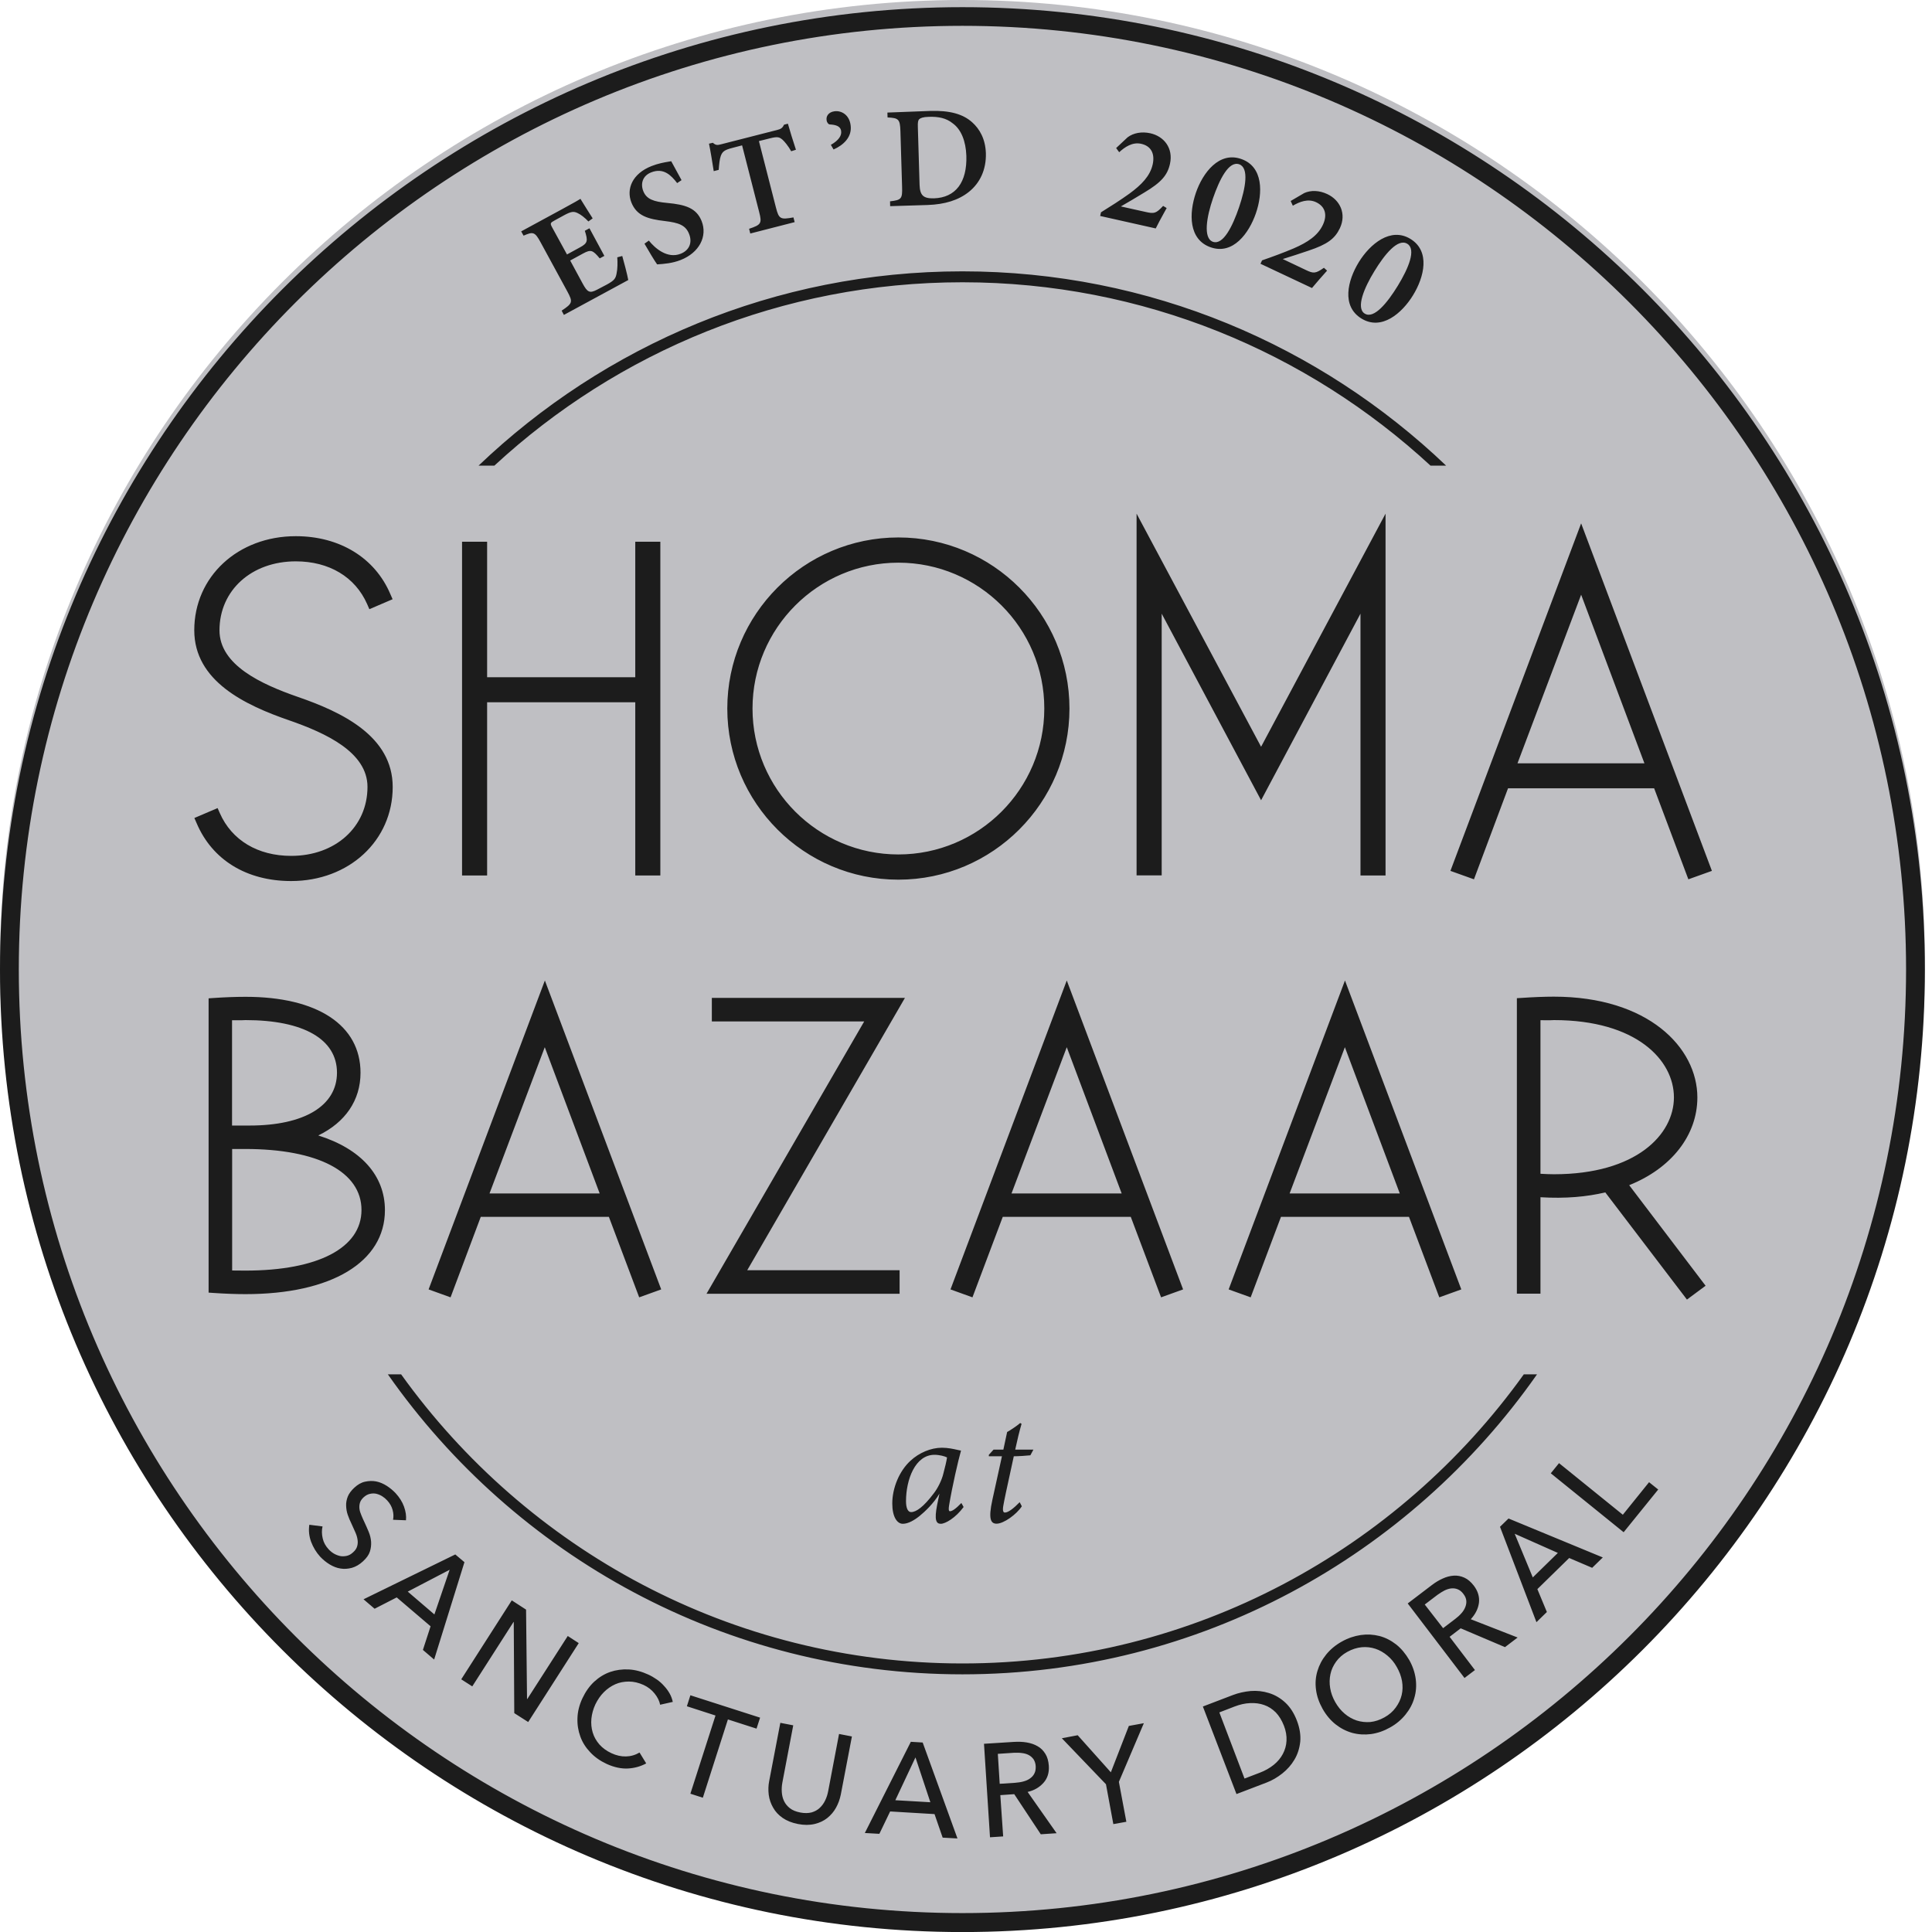 <svg width="38" height="38" viewBox="0 0 38 38" fill="none" xmlns="http://www.w3.org/2000/svg">
<path d="M18.93 37.86C8.492 37.86 0 29.368 0 18.93C0 8.492 8.492 0 18.93 0C29.368 0 37.86 8.492 37.86 18.93C37.86 29.368 29.368 37.86 18.93 37.86Z" fill="#292B37" fill-opacity="0.3"/>
<path fill-rule="evenodd" clip-rule="evenodd" d="M0 19.07C0 29.508 8.492 38.001 18.93 38.001C29.368 38.001 37.86 29.508 37.86 19.07C37.86 8.633 29.368 0.141 18.93 0.141C8.492 0.141 0 8.633 0 19.07ZM0.37 19.068C0.37 8.835 8.695 0.508 18.93 0.508C29.165 0.508 37.49 8.835 37.49 19.068C37.49 29.301 29.163 37.628 18.93 37.628C8.697 37.628 0.37 29.301 0.37 19.068ZM12.357 5.508C12.343 5.421 12.262 5.11 12.239 5.035L12.141 5.061C12.148 5.163 12.148 5.286 12.127 5.382C12.108 5.477 12.085 5.514 11.941 5.594L11.743 5.698C11.596 5.775 11.552 5.747 11.459 5.575L11.215 5.124L11.468 4.986C11.624 4.902 11.659 4.919 11.796 5.082L11.887 5.033L11.594 4.49L11.503 4.539C11.564 4.733 11.564 4.781 11.408 4.865L11.152 5.005L10.861 4.474C10.817 4.393 10.821 4.383 10.91 4.335L11.098 4.232C11.233 4.16 11.282 4.153 11.359 4.19C11.422 4.218 11.505 4.283 11.573 4.356L11.657 4.295C11.579 4.174 11.481 4.015 11.435 3.941L11.417 3.911C11.387 3.932 11.296 3.983 11.045 4.12L10.251 4.551L10.298 4.635C10.482 4.556 10.519 4.553 10.635 4.77L11.159 5.733C11.27 5.94 11.264 5.966 11.047 6.11L11.091 6.194L12.357 5.508ZM13.319 3.601C13.202 3.45 13.053 3.294 12.809 3.39C12.637 3.457 12.595 3.615 12.653 3.76C12.716 3.918 12.855 3.967 13.128 3.992C13.481 4.025 13.698 4.092 13.8 4.348C13.919 4.649 13.754 4.97 13.388 5.114C13.223 5.179 13.06 5.191 12.925 5.2C12.881 5.142 12.746 4.916 12.676 4.793L12.762 4.732C12.881 4.881 13.125 5.095 13.388 4.991C13.56 4.923 13.621 4.77 13.553 4.6C13.486 4.43 13.353 4.381 13.079 4.348C12.744 4.309 12.523 4.246 12.418 3.981C12.315 3.718 12.436 3.415 12.816 3.266C12.945 3.215 13.066 3.194 13.144 3.181C13.168 3.177 13.188 3.174 13.202 3.171C13.251 3.264 13.316 3.383 13.405 3.543L13.319 3.601ZM15.39 2.747C15.43 2.782 15.504 2.871 15.562 2.975L15.655 2.945C15.599 2.777 15.53 2.552 15.497 2.433L15.422 2.452C15.392 2.514 15.362 2.538 15.287 2.556L14.191 2.836C14.112 2.857 14.08 2.861 14.021 2.808L13.945 2.826C13.975 2.968 14.008 3.173 14.038 3.366L14.136 3.341C14.145 3.224 14.154 3.129 14.177 3.066C14.21 2.982 14.247 2.95 14.401 2.91L14.596 2.859L14.931 4.167C14.99 4.393 14.971 4.421 14.734 4.5L14.757 4.593L15.63 4.369L15.606 4.276C15.35 4.323 15.32 4.309 15.262 4.083L14.927 2.775L15.139 2.722C15.297 2.682 15.327 2.696 15.39 2.747ZM16.342 2.849C16.498 2.761 16.558 2.663 16.544 2.577C16.53 2.473 16.426 2.454 16.316 2.447C16.298 2.445 16.265 2.417 16.258 2.363C16.246 2.286 16.295 2.205 16.412 2.189C16.547 2.17 16.703 2.256 16.73 2.459C16.765 2.694 16.588 2.856 16.395 2.94L16.342 2.849ZM19.121 2.405C18.937 2.24 18.674 2.17 18.297 2.182L17.454 2.214L17.457 2.31C17.671 2.321 17.703 2.34 17.71 2.579L17.743 3.676C17.75 3.911 17.731 3.934 17.506 3.96L17.508 4.055L18.248 4.032C18.581 4.02 18.851 3.939 19.058 3.773C19.272 3.601 19.4 3.341 19.391 3.012C19.381 2.731 19.267 2.535 19.121 2.405ZM18.369 3.901C18.16 3.906 18.095 3.843 18.087 3.638L18.053 2.503C18.05 2.41 18.055 2.368 18.081 2.344C18.102 2.323 18.155 2.3 18.269 2.298C18.457 2.291 18.613 2.323 18.739 2.426C18.907 2.547 18.997 2.78 19.007 3.064C19.023 3.585 18.797 3.887 18.369 3.901ZM22.947 4.092C22.929 4.125 22.91 4.159 22.891 4.193L22.891 4.193L22.891 4.193C22.832 4.3 22.771 4.412 22.732 4.493L21.639 4.248L21.655 4.176C21.836 4.064 22.037 3.936 22.211 3.811C22.458 3.631 22.621 3.459 22.672 3.234C22.718 3.024 22.642 2.873 22.448 2.829C22.274 2.789 22.125 2.891 22.013 2.994L21.953 2.912L22.178 2.701C22.293 2.614 22.455 2.584 22.625 2.621C22.898 2.682 23.079 2.917 23.012 3.222C22.963 3.445 22.842 3.587 22.507 3.787C22.369 3.871 22.174 3.988 22.046 4.06C22.052 4.061 22.144 4.081 22.246 4.105C22.377 4.134 22.525 4.168 22.535 4.169C22.698 4.206 22.737 4.202 22.877 4.05L22.947 4.092ZM24.701 4.197C24.839 3.799 24.85 3.278 24.413 3.127C23.98 2.975 23.657 3.396 23.521 3.794C23.384 4.195 23.375 4.714 23.815 4.865C24.252 5.016 24.566 4.588 24.701 4.197ZM23.859 3.897C23.985 3.534 24.166 3.161 24.373 3.231C24.571 3.301 24.499 3.697 24.371 4.076C24.243 4.451 24.059 4.825 23.857 4.756C23.659 4.686 23.733 4.262 23.859 3.897ZM26.102 5.323C26.002 5.435 25.879 5.575 25.805 5.665L24.792 5.188L24.823 5.121C25.025 5.051 25.246 4.97 25.444 4.886C25.723 4.765 25.921 4.632 26.019 4.423C26.11 4.23 26.068 4.064 25.888 3.978C25.726 3.901 25.56 3.969 25.428 4.046L25.386 3.953L25.653 3.797C25.784 3.738 25.949 3.743 26.107 3.818C26.358 3.936 26.486 4.206 26.354 4.488C26.256 4.695 26.107 4.807 25.737 4.93C25.586 4.981 25.369 5.053 25.23 5.095C25.237 5.099 25.346 5.151 25.456 5.202C25.565 5.254 25.674 5.306 25.681 5.309C25.832 5.381 25.872 5.386 26.04 5.267L26.102 5.323ZM27.792 5.808C28.013 5.449 28.136 4.942 27.743 4.7C27.352 4.46 26.947 4.798 26.726 5.156C26.505 5.517 26.381 6.022 26.779 6.266C27.175 6.508 27.575 6.161 27.792 5.808ZM27.033 5.333C27.233 5.005 27.494 4.681 27.68 4.795C27.859 4.905 27.703 5.277 27.494 5.619C27.287 5.957 27.024 6.28 26.842 6.168C26.665 6.059 26.831 5.661 27.033 5.333ZM29.971 27.032C27.504 30.472 23.475 32.718 18.93 32.718C14.385 32.718 10.356 30.47 7.89 27.032H7.629C10.126 30.595 14.259 32.932 18.93 32.932C23.601 32.932 27.734 30.595 30.231 27.032H29.971ZM18.93 5.552C15.381 5.552 12.146 6.92 9.723 9.159H9.412C11.89 6.794 15.241 5.337 18.928 5.337C22.616 5.337 25.965 6.794 28.444 9.159H28.137C25.714 6.922 22.479 5.552 18.93 5.552ZM18.953 29.641C18.795 29.855 18.595 29.971 18.504 29.971C18.413 29.971 18.374 29.897 18.432 29.601L18.478 29.378C18.36 29.576 18.187 29.736 18.09 29.815C17.987 29.899 17.864 29.971 17.757 29.971C17.643 29.971 17.55 29.832 17.55 29.571C17.55 29.266 17.689 28.931 17.908 28.731C18.076 28.575 18.308 28.475 18.527 28.475C18.643 28.475 18.752 28.499 18.827 28.516L18.827 28.516C18.858 28.523 18.884 28.529 18.902 28.531C18.844 28.735 18.73 29.233 18.669 29.599C18.653 29.69 18.66 29.724 18.685 29.724C18.725 29.724 18.793 29.683 18.909 29.562L18.953 29.641ZM18.367 29.371C18.439 29.28 18.523 29.119 18.555 28.982C18.588 28.859 18.616 28.742 18.627 28.666C18.583 28.642 18.476 28.614 18.381 28.614C17.999 28.614 17.82 29.105 17.82 29.527C17.82 29.657 17.855 29.741 17.92 29.741C18.02 29.741 18.164 29.641 18.367 29.371ZM19.94 28.643C20.035 28.643 20.201 28.631 20.266 28.624L20.326 28.512H19.968C20.003 28.345 20.054 28.135 20.093 28.005L20.066 27.989C19.998 28.049 19.861 28.138 19.809 28.166L19.735 28.512H19.542L19.449 28.615V28.643H19.707L19.519 29.499C19.435 29.881 19.488 29.969 19.602 29.969C19.742 29.969 19.996 29.785 20.098 29.627L20.056 29.546C19.938 29.667 19.831 29.75 19.765 29.75C19.735 29.75 19.716 29.72 19.733 29.62C19.749 29.522 19.793 29.315 19.94 28.643ZM7.731 29.892C7.743 29.832 7.741 29.767 7.722 29.699C7.704 29.632 7.669 29.569 7.615 29.511C7.587 29.48 7.555 29.453 7.517 29.429C7.48 29.406 7.441 29.39 7.399 29.38C7.357 29.371 7.315 29.373 7.273 29.383C7.231 29.392 7.191 29.415 7.152 29.45C7.115 29.485 7.091 29.52 7.08 29.557C7.068 29.595 7.066 29.634 7.07 29.676C7.075 29.718 7.089 29.76 7.108 29.804C7.126 29.848 7.147 29.897 7.171 29.946C7.198 30.004 7.226 30.067 7.252 30.13C7.278 30.193 7.294 30.258 7.299 30.323C7.303 30.388 7.296 30.453 7.275 30.518C7.254 30.584 7.208 30.646 7.14 30.709C7.07 30.774 6.996 30.816 6.922 30.837C6.845 30.858 6.77 30.863 6.698 30.851C6.624 30.84 6.554 30.812 6.484 30.77C6.414 30.728 6.354 30.677 6.298 30.619C6.219 30.532 6.161 30.435 6.119 30.325C6.079 30.216 6.067 30.104 6.084 29.99L6.344 30.023C6.326 30.097 6.328 30.176 6.347 30.258C6.365 30.339 6.405 30.409 6.463 30.472C6.493 30.505 6.526 30.532 6.565 30.556C6.605 30.579 6.645 30.595 6.689 30.605C6.733 30.614 6.775 30.611 6.819 30.602C6.863 30.593 6.905 30.57 6.947 30.53C6.989 30.493 7.015 30.453 7.026 30.409C7.038 30.367 7.04 30.321 7.031 30.274C7.024 30.227 7.008 30.179 6.984 30.127C6.974 30.105 6.964 30.081 6.953 30.058C6.94 30.028 6.926 29.998 6.912 29.967C6.884 29.911 6.861 29.855 6.84 29.795C6.819 29.736 6.81 29.676 6.808 29.615C6.805 29.555 6.817 29.497 6.84 29.436C6.863 29.378 6.908 29.318 6.968 29.262C7.036 29.199 7.105 29.159 7.18 29.143C7.254 29.127 7.326 29.124 7.399 29.138C7.471 29.152 7.541 29.183 7.606 29.224C7.671 29.266 7.731 29.315 7.783 29.371C7.855 29.45 7.911 29.536 7.946 29.632C7.98 29.727 7.994 29.816 7.985 29.902L7.731 29.892ZM7.15 31.456L7.368 31.642L7.803 31.419L8.469 31.987L8.318 32.452L8.539 32.641L9.135 30.726L8.955 30.574L7.15 31.456ZM8.544 31.754L8.02 31.305L8.844 30.875L8.544 31.754ZM10.366 33.416L10.371 33.418L11.167 32.178L11.383 32.318L10.389 33.87L10.115 33.695L10.105 31.903L10.101 31.901L9.289 33.169L9.072 33.03L10.066 31.477L10.347 31.659L10.366 33.416ZM12.351 34.784C12.482 34.777 12.603 34.742 12.71 34.684L12.579 34.47C12.496 34.519 12.407 34.545 12.312 34.547C12.216 34.549 12.123 34.528 12.028 34.484C11.932 34.44 11.853 34.382 11.79 34.312C11.728 34.24 11.684 34.163 11.658 34.077C11.632 33.991 11.623 33.9 11.632 33.804C11.642 33.709 11.667 33.616 11.711 33.521C11.756 33.43 11.809 33.351 11.877 33.283C11.944 33.216 12.019 33.164 12.102 33.127C12.186 33.09 12.275 33.074 12.37 33.074C12.465 33.074 12.561 33.097 12.659 33.141C12.745 33.181 12.817 33.237 12.875 33.309C12.933 33.381 12.97 33.456 12.984 33.53L13.233 33.474C13.22 33.416 13.201 33.362 13.171 33.309C13.14 33.255 13.105 33.206 13.061 33.16C13.019 33.111 12.97 33.069 12.917 33.032C12.863 32.995 12.807 32.962 12.752 32.937C12.624 32.878 12.496 32.843 12.368 32.836C12.24 32.829 12.116 32.846 12.002 32.885C11.888 32.925 11.784 32.988 11.688 33.076C11.593 33.164 11.516 33.274 11.455 33.404C11.395 33.532 11.362 33.663 11.358 33.791C11.353 33.919 11.372 34.04 11.414 34.154C11.455 34.27 11.521 34.372 11.609 34.465C11.697 34.559 11.805 34.635 11.932 34.694C12.079 34.761 12.221 34.791 12.351 34.784ZM13.824 35.359L13.579 35.28L14.073 33.742L13.51 33.56L13.579 33.344L14.95 33.784L14.88 34L14.317 33.819L13.824 35.359ZM15.395 35.757C15.476 35.813 15.577 35.853 15.695 35.876C15.814 35.899 15.921 35.899 16.021 35.876C16.119 35.853 16.203 35.813 16.273 35.757C16.342 35.701 16.401 35.634 16.445 35.552C16.489 35.473 16.519 35.387 16.538 35.294L16.756 34.154L16.503 34.105L16.289 35.231C16.277 35.294 16.259 35.352 16.231 35.41C16.203 35.469 16.168 35.517 16.123 35.559C16.079 35.601 16.026 35.629 15.963 35.648C15.898 35.664 15.826 35.666 15.742 35.65C15.658 35.634 15.588 35.606 15.537 35.566C15.486 35.527 15.446 35.478 15.421 35.424C15.395 35.371 15.381 35.31 15.377 35.248C15.372 35.185 15.377 35.122 15.388 35.061L15.602 33.935L15.348 33.886L15.13 35.026C15.111 35.117 15.109 35.21 15.12 35.301C15.132 35.392 15.162 35.478 15.207 35.555C15.251 35.634 15.314 35.701 15.395 35.757ZM17.296 36.069L17.01 36.053L17.915 34.259L18.148 34.273L18.832 36.16L18.541 36.144L18.381 35.681L17.508 35.629L17.296 36.069ZM17.61 35.408L18.299 35.448L18.006 34.566L17.61 35.408ZM19.472 36.137L19.731 36.12L19.675 35.308L19.949 35.289L20.471 36.078L20.782 36.057L20.212 35.245C20.343 35.215 20.445 35.154 20.524 35.066C20.603 34.978 20.638 34.866 20.629 34.731C20.622 34.638 20.601 34.559 20.561 34.496C20.522 34.433 20.473 34.382 20.41 34.347C20.347 34.31 20.277 34.286 20.196 34.272C20.115 34.258 20.031 34.256 19.942 34.261L19.354 34.298L19.472 36.137ZM19.959 35.066L19.663 35.085L19.626 34.496L19.94 34.475C19.994 34.473 20.047 34.473 20.098 34.48C20.149 34.486 20.194 34.498 20.233 34.519C20.273 34.54 20.303 34.568 20.329 34.603C20.352 34.64 20.368 34.684 20.371 34.74C20.373 34.796 20.366 34.843 20.345 34.882C20.326 34.922 20.296 34.954 20.259 34.98C20.222 35.008 20.177 35.026 20.126 35.04C20.075 35.054 20.019 35.061 19.959 35.066ZM22.154 35.832L21.898 35.878L21.753 35.094L20.885 34.189L21.197 34.13L21.849 34.859L22.203 33.947L22.498 33.893L22.007 35.047L22.154 35.832ZM24.25 33.339L23.659 33.565L24.32 35.287L24.911 35.061C25.02 35.02 25.123 34.959 25.221 34.882C25.318 34.805 25.398 34.715 25.46 34.61C25.523 34.505 25.56 34.386 25.574 34.258C25.586 34.13 25.565 33.991 25.509 33.844C25.451 33.691 25.372 33.572 25.276 33.484C25.181 33.397 25.074 33.335 24.958 33.3C24.841 33.263 24.723 33.251 24.599 33.26C24.476 33.272 24.36 33.297 24.25 33.339ZM24.781 34.866L24.478 34.982L23.983 33.681L24.283 33.565C24.387 33.525 24.488 33.502 24.588 33.498C24.688 33.493 24.778 33.505 24.864 33.535C24.951 33.565 25.025 33.614 25.093 33.681C25.158 33.749 25.211 33.835 25.253 33.942C25.293 34.044 25.309 34.142 25.304 34.238C25.3 34.331 25.274 34.419 25.232 34.498C25.19 34.577 25.13 34.65 25.053 34.712C24.974 34.775 24.886 34.826 24.781 34.866ZM27.718 32.65C27.788 32.774 27.829 32.899 27.846 33.027C27.862 33.155 27.853 33.279 27.818 33.395C27.785 33.514 27.727 33.621 27.645 33.723C27.564 33.823 27.464 33.909 27.341 33.977C27.217 34.047 27.094 34.089 26.966 34.107C26.84 34.123 26.717 34.116 26.598 34.084C26.48 34.051 26.37 33.995 26.27 33.916C26.17 33.837 26.084 33.735 26.014 33.611C25.944 33.486 25.9 33.36 25.884 33.232C25.867 33.104 25.877 32.983 25.912 32.867C25.947 32.75 26.003 32.643 26.084 32.543C26.165 32.443 26.265 32.359 26.389 32.289C26.512 32.22 26.636 32.178 26.764 32.159C26.892 32.141 27.012 32.148 27.131 32.178C27.247 32.208 27.357 32.264 27.459 32.343C27.559 32.422 27.645 32.525 27.718 32.65ZM27.473 32.788C27.424 32.699 27.362 32.625 27.289 32.564C27.217 32.504 27.138 32.457 27.052 32.429C26.966 32.401 26.875 32.39 26.782 32.399C26.689 32.408 26.594 32.438 26.5 32.49C26.407 32.541 26.335 32.606 26.279 32.683C26.224 32.76 26.186 32.841 26.168 32.929C26.149 33.018 26.147 33.109 26.163 33.204C26.179 33.3 26.212 33.388 26.261 33.476C26.312 33.565 26.372 33.642 26.447 33.705C26.519 33.767 26.601 33.812 26.684 33.84C26.77 33.867 26.859 33.877 26.952 33.87C27.045 33.86 27.138 33.83 27.229 33.779C27.322 33.728 27.396 33.663 27.452 33.586C27.508 33.509 27.548 33.428 27.569 33.339C27.59 33.251 27.592 33.16 27.576 33.065C27.559 32.969 27.524 32.876 27.473 32.788ZM28.805 33.004L29.01 32.848L28.512 32.194L28.73 32.027L29.601 32.397L29.85 32.208L28.928 31.848C29.019 31.75 29.073 31.643 29.089 31.526C29.103 31.41 29.07 31.296 28.989 31.189C28.931 31.114 28.87 31.061 28.803 31.031C28.735 31 28.665 30.986 28.593 30.991C28.521 30.996 28.449 31.014 28.374 31.049C28.3 31.082 28.228 31.126 28.158 31.18L27.688 31.538L28.805 33.004ZM28.619 31.845L28.384 32.024L28.023 31.559L28.274 31.368C28.319 31.336 28.363 31.308 28.409 31.284C28.456 31.261 28.5 31.247 28.544 31.242C28.588 31.238 28.63 31.242 28.67 31.259C28.712 31.275 28.749 31.305 28.782 31.349C28.817 31.394 28.835 31.436 28.84 31.48C28.845 31.522 28.837 31.566 28.821 31.608C28.805 31.65 28.779 31.692 28.744 31.731C28.709 31.771 28.668 31.808 28.619 31.845ZM30.425 31.706L30.22 31.906L29.503 30.03L29.671 29.867L31.525 30.633L31.316 30.837L30.864 30.644L30.238 31.256L30.425 31.706ZM30.148 31.026L30.641 30.544L29.792 30.167L30.148 31.026ZM32.435 29.153L31.919 29.793L30.664 28.778L30.502 28.978L31.935 30.137L32.615 29.297L32.435 29.153ZM3.868 16.192C4.175 16.915 4.852 17.329 5.727 17.329C6.865 17.329 7.724 16.534 7.724 15.479C7.724 14.479 6.726 14.006 5.855 13.706C5.138 13.457 4.317 13.08 4.317 12.398C4.317 11.611 4.947 11.041 5.818 11.041C6.474 11.041 6.986 11.348 7.221 11.881L7.265 11.982L7.722 11.786L7.677 11.684C7.375 10.972 6.681 10.546 5.818 10.546C4.68 10.546 3.821 11.341 3.821 12.396C3.821 13.396 4.819 13.869 5.69 14.169C6.407 14.418 7.228 14.795 7.228 15.477C7.228 16.264 6.598 16.834 5.727 16.834C5.071 16.834 4.559 16.527 4.324 15.994L4.28 15.894L3.823 16.089L3.868 16.192ZM12.495 17.22H12.988V10.655H12.495V13.32H9.581V10.655H9.088V17.22H9.581V13.813H12.495V17.22ZM14.305 13.936C14.305 15.793 15.815 17.302 17.67 17.302C19.525 17.302 21.035 15.791 21.035 13.936C21.035 12.081 19.527 10.571 17.67 10.571C15.813 10.571 14.305 12.081 14.305 13.936ZM14.801 13.936C14.801 12.354 16.088 11.067 17.67 11.067C19.253 11.067 20.542 12.354 20.54 13.936C20.54 15.519 19.253 16.806 17.67 16.806C16.088 16.806 14.801 15.519 14.801 13.936ZM26.759 17.22H27.252V10.103L24.804 14.688L22.355 10.103V17.218H22.849V12.07L24.804 15.74L26.759 12.07V17.22ZM28.528 17.129L28.991 17.295L29.661 15.505H32.535L33.208 17.295L33.671 17.129L31.099 10.294L28.528 17.129ZM32.344 15.014H29.847L31.099 11.697L32.344 15.014ZM4.205 25.431C4.403 25.445 4.636 25.454 4.829 25.454C6.521 25.454 7.571 24.821 7.571 23.802C7.571 23.12 7.098 22.596 6.26 22.333C6.793 22.075 7.091 21.64 7.091 21.1C7.091 20.164 6.246 19.606 4.829 19.606C4.638 19.606 4.403 19.615 4.205 19.629L4.103 19.636V25.424L4.205 25.431ZM4.829 24.991C4.748 24.991 4.659 24.991 4.564 24.989H4.566V22.599H4.822C6.253 22.599 7.11 23.048 7.11 23.799C7.11 24.544 6.256 24.991 4.829 24.991ZM4.908 22.138H4.564V20.067C4.602 20.066 4.64 20.066 4.677 20.067H4.677H4.677H4.677H4.677H4.677H4.677H4.677H4.678H4.678H4.678H4.678C4.732 20.067 4.783 20.068 4.829 20.064C5.972 20.064 6.628 20.441 6.628 21.098C6.628 21.749 5.986 22.138 4.908 22.138ZM8.43 25.361L8.862 25.517L9.456 23.934H11.976L12.572 25.517L13.005 25.361L10.717 19.285L8.43 25.361ZM11.795 23.474H9.628L10.715 20.597L11.795 23.474ZM13.896 25.447H17.694V24.984H14.697L17.799 19.627H14.001V20.09H16.998L13.896 25.447ZM18.695 25.361L19.127 25.517L19.723 23.934H22.241L22.837 25.517L23.27 25.361L20.982 19.285L18.695 25.361ZM22.062 23.474H19.895L20.982 20.597L22.062 23.474ZM24.166 25.361L24.599 25.517L25.195 23.934H27.713L28.309 25.517L28.742 25.361L26.454 19.285L24.166 25.361ZM27.532 23.474H25.365L26.452 20.597L27.532 23.474ZM31.574 23.453L33.18 25.561L33.547 25.289L32.044 23.311C32.875 22.978 33.385 22.328 33.385 21.586C33.385 20.602 32.414 19.603 30.562 19.603C30.371 19.603 30.136 19.613 29.938 19.627L29.835 19.633V25.445H30.299V23.548C30.792 23.578 31.211 23.539 31.574 23.453ZM30.306 23.087L30.299 23.087V20.066C30.337 20.065 30.376 20.066 30.413 20.067C30.467 20.067 30.518 20.068 30.564 20.064C32.186 20.064 32.924 20.851 32.924 21.584C32.924 22.312 32.186 23.096 30.564 23.096C30.485 23.096 30.397 23.092 30.306 23.087Z" fill="#1C1C1C"/>
</svg>
